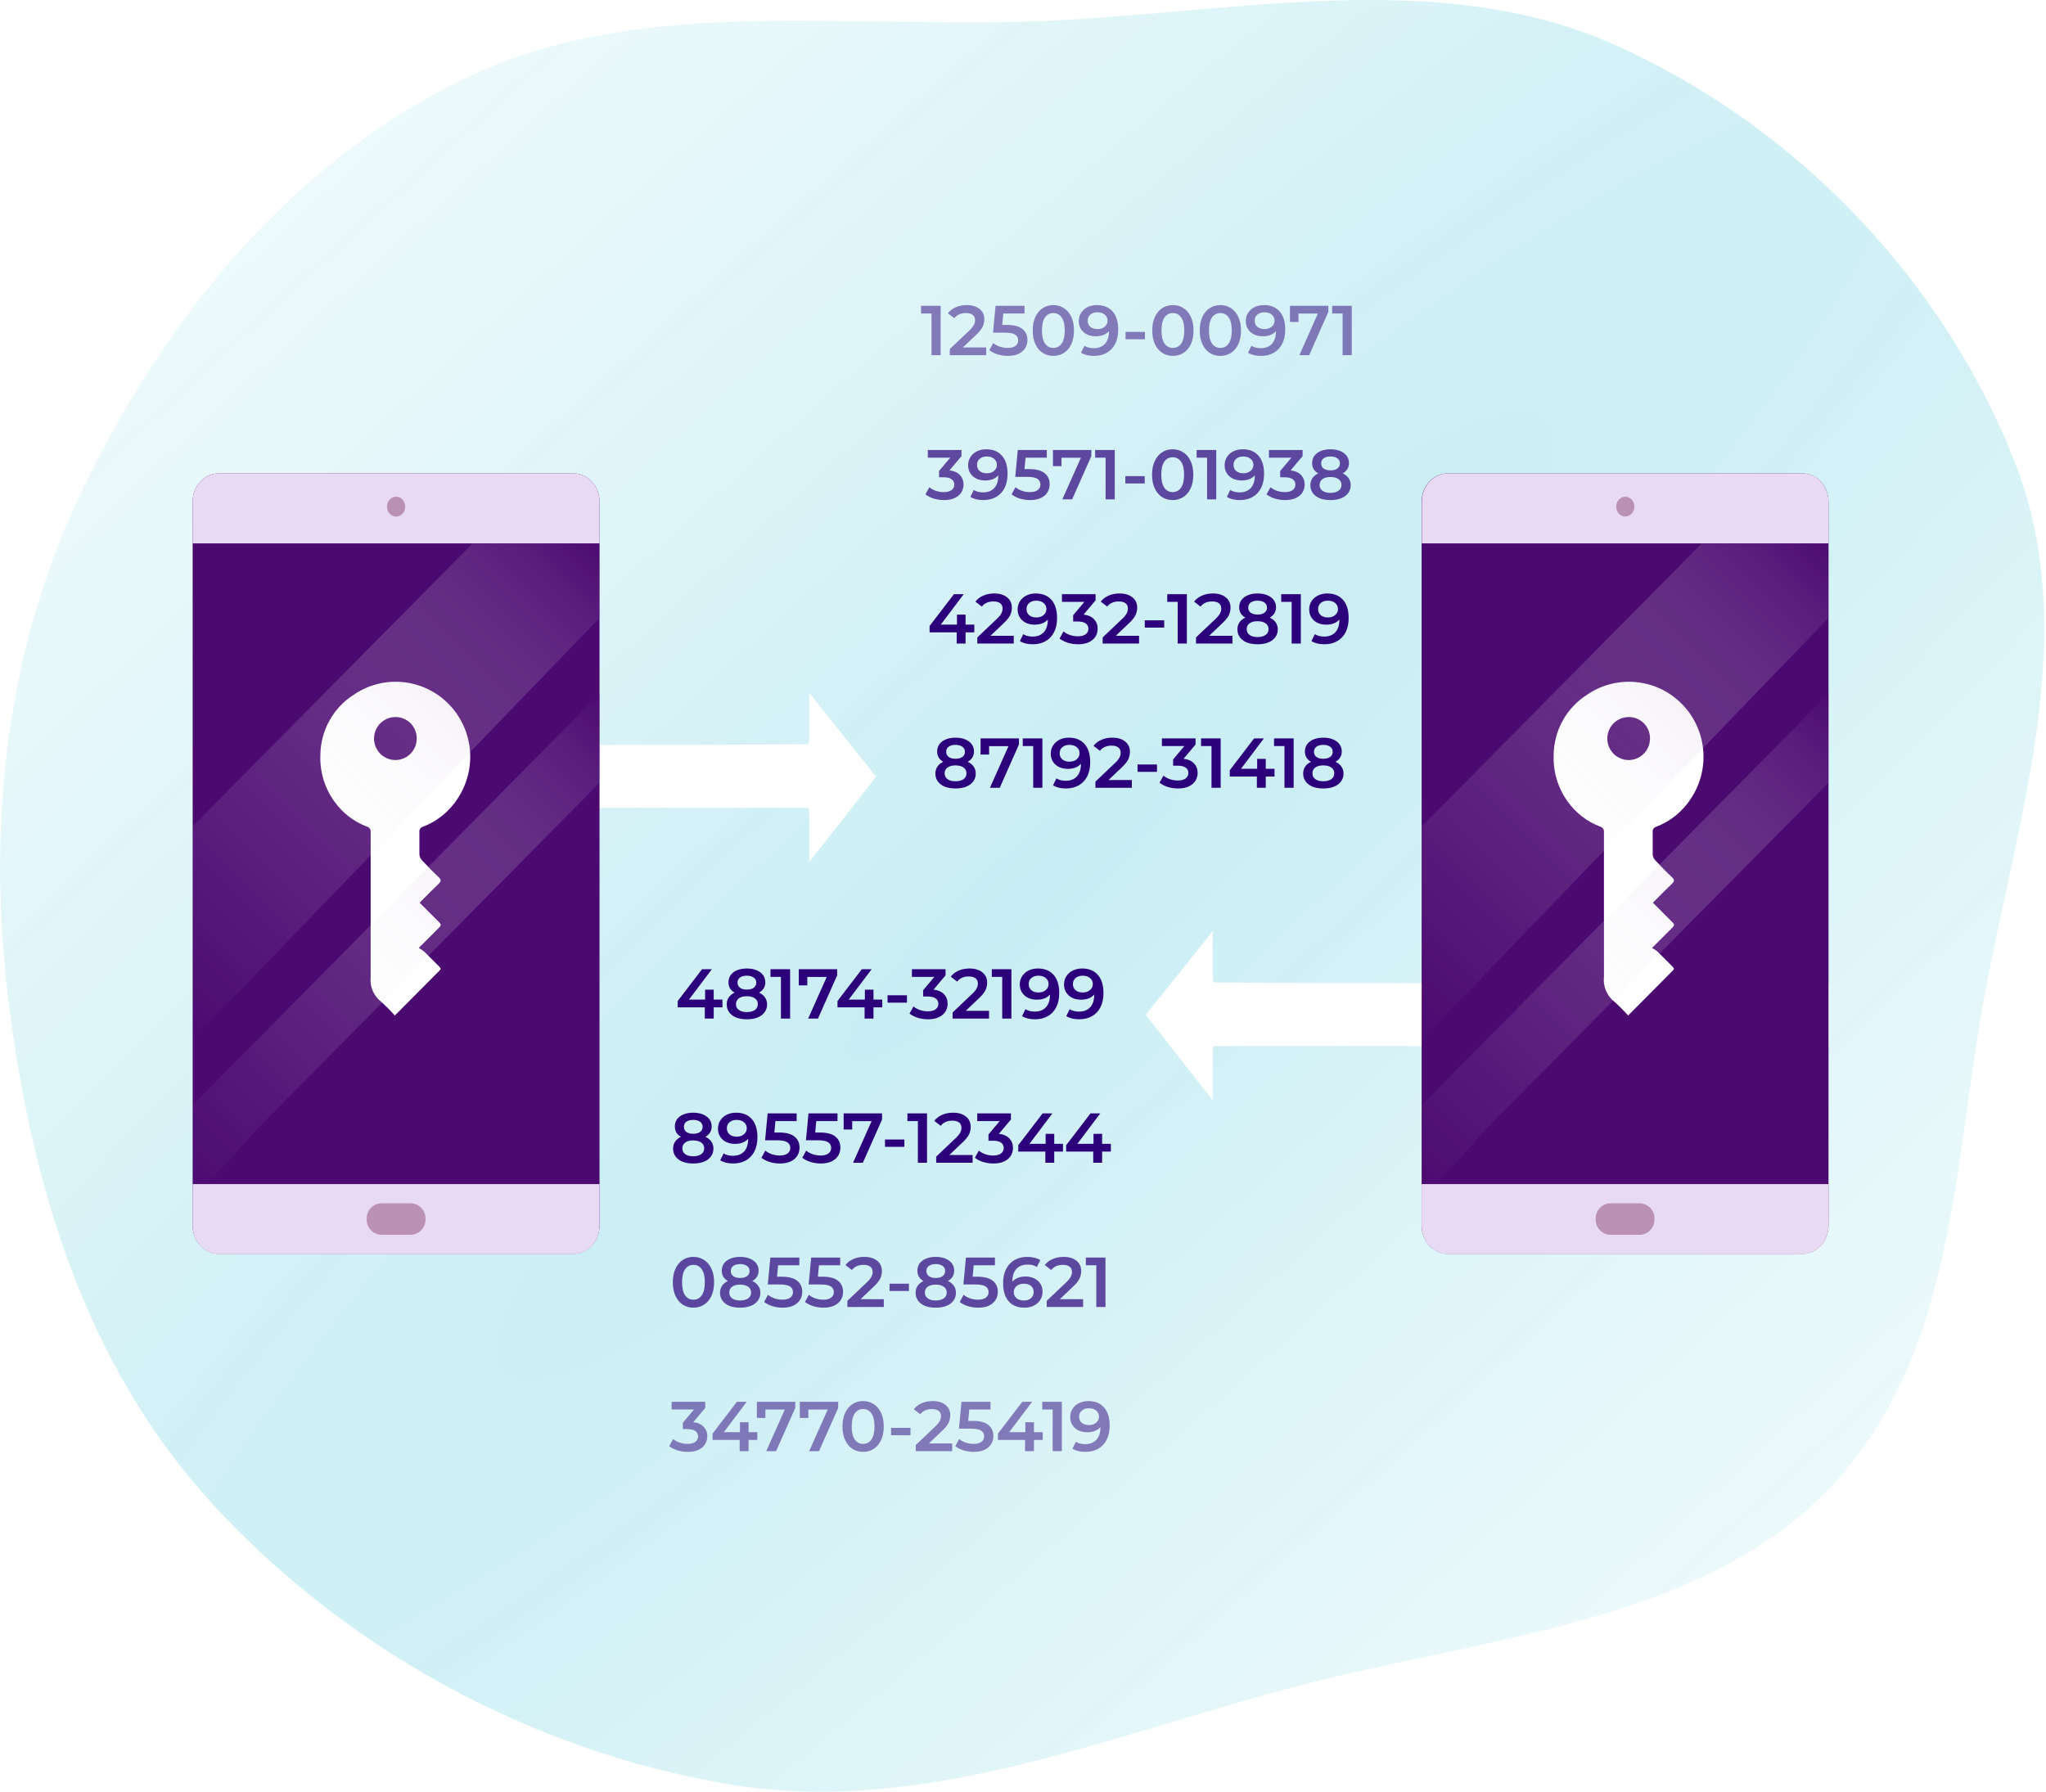 <svg width="290" height="254" viewBox="0 0 290 254" fill="none" xmlns="http://www.w3.org/2000/svg">
<path opacity="0.3" fill-rule="evenodd" clip-rule="evenodd" d="M145.397 3.064C173.777 2.201 203.327 -5.033 228.781 6.318C255.277 18.133 275.791 40.441 285.604 65.585C295.056 89.806 286.011 115.63 281.324 140.956C276.744 165.694 277.165 193.122 258.548 211.753C240.022 230.292 209.679 232.185 183.129 239.221C156.572 246.26 130.407 257.533 103.203 252.926C74.726 248.103 48.728 233.441 30.232 213.327C11.941 193.437 4.428 167.703 1.223 142.025C-1.91 116.929 0.79 91.536 12.147 68.451C23.584 45.204 40.778 23.436 65.549 11.28C89.566 -0.505 118.07 3.894 145.397 3.064Z" fill="url(#paint0_radial)"/>
<g filter="url(#filter0_d)">
<path d="M114.696 120.218C114.696 119.468 114.696 118.855 114.696 118.173C114.696 116.673 114.696 115.105 114.696 113.605C114.696 113.537 114.696 113.469 114.696 113.401C114.696 112.583 114.658 112.515 114.203 112.515C105.744 112.515 97.284 112.515 88.786 112.515C84.879 112.515 80.971 112.515 77.064 112.515C76.988 112.515 27.382 112.515 27.306 112.515C27.306 109.583 27.306 106.72 27.306 103.721C27.989 103.721 78.164 103.721 78.885 103.721C82.261 103.652 85.638 103.584 89.014 103.584C97.322 103.584 105.63 103.584 113.9 103.516C114.089 103.516 114.279 103.516 114.431 103.516C114.545 103.516 114.658 103.38 114.658 103.175C114.658 102.971 114.696 102.766 114.696 102.63C114.696 100.516 114.696 98.471 114.696 96.222C117.845 100.176 120.994 104.13 124.18 108.084C121.032 112.174 117.883 116.128 114.696 120.218Z" fill="white"/>
</g>
<g filter="url(#filter1_d)">
<path d="M171.895 153.991C171.895 153.242 171.895 152.628 171.895 151.946C171.895 150.447 171.895 148.879 171.895 147.379C171.895 147.311 171.895 147.242 171.895 147.174C171.895 146.356 171.933 146.288 172.388 146.288C180.86 146.288 189.332 146.288 197.842 146.288C201.755 146.288 205.668 146.288 209.581 146.288C209.657 146.288 259.195 146.288 259.271 146.288C259.271 143.357 259.271 140.494 259.271 137.494C258.587 137.494 208.479 137.494 207.758 137.494C204.377 137.426 200.995 137.358 197.614 137.358C189.294 137.358 180.974 137.358 172.692 137.289C172.502 137.289 172.313 137.289 172.161 137.289C172.047 137.289 171.933 137.153 171.933 136.949C171.933 136.744 171.895 136.54 171.895 136.403C171.895 134.29 171.895 132.245 171.895 129.995C168.741 133.949 165.588 137.903 162.397 141.857C165.588 145.947 168.703 149.901 171.895 153.991Z" fill="white"/>
</g>
<g filter="url(#filter2_d)">
<path d="M259.173 69.1V171.759C259.173 173.946 257.525 175.743 255.516 175.743H205.16C203.211 175.743 201.623 174.065 201.503 171.998C201.503 171.909 201.503 171.849 201.503 171.759V69.1C201.503 66.914 203.151 65.116 205.16 65.116H255.516C257.525 65.116 259.173 66.914 259.173 69.1Z" fill="#4B0A70"/>
<path d="M259.172 165.857V171.789C259.172 173.975 257.524 175.773 255.515 175.773H205.159C203.151 175.773 201.502 173.975 201.502 171.789V165.857H259.172Z" fill="#E8DAF2"/>
<path d="M259.172 69.1V75.031H201.532V69.1C201.532 66.913 203.18 65.116 205.189 65.116H255.545C257.523 65.116 259.172 66.913 259.172 69.1Z" fill="#E8DAF2"/>
<path d="M234.503 170.919C234.503 172.087 233.544 173.046 232.375 173.046H228.299C227.13 173.046 226.17 172.087 226.17 170.919V170.709C226.17 169.541 227.13 168.583 228.299 168.583H232.375C233.544 168.583 234.503 169.541 234.503 170.709V170.919Z" fill="#BA91B5"/>
<path d="M231.656 69.818C231.656 70.597 231.086 71.226 230.367 71.226C229.648 71.226 229.078 70.597 229.078 69.818C229.078 69.039 229.648 68.41 230.367 68.41C231.056 68.41 231.656 69.039 231.656 69.818Z" fill="#BA91B5"/>
<path d="M234.283 125.972L236.807 128.498C237.438 129.118 237.438 129.118 236.807 129.737L234.157 132.39C234.424 132.53 234.678 132.695 234.914 132.882C235.64 133.581 236.35 134.328 237.075 135.043C237.249 135.218 237.359 135.377 237.075 135.615L230.766 141.969C230.153 141.264 229.495 140.601 228.795 139.983C228.275 139.569 227.869 139.027 227.615 138.41C227.361 137.793 227.267 137.12 227.344 136.457C227.344 129.642 227.344 122.811 227.344 115.98C227.369 115.806 227.33 115.629 227.234 115.483C227.138 115.336 226.992 115.231 226.823 115.186C224.965 114.49 223.356 113.25 222.202 111.627C220.835 109.735 220.135 107.437 220.215 105.098C220.221 103.378 220.658 101.687 221.485 100.182C222.312 98.677 223.503 97.407 224.946 96.488C226.97 95.102 229.408 94.467 231.845 94.69C234.281 94.913 236.566 95.981 238.308 97.711C240.05 99.441 241.142 101.727 241.398 104.178C241.653 106.629 241.056 109.094 239.709 111.151C238.533 113.002 236.797 114.422 234.757 115.202C234.597 115.243 234.457 115.341 234.364 115.479C234.271 115.616 234.231 115.783 234.252 115.948C234.252 117.013 234.252 118.077 234.252 119.125C234.271 119.42 234.387 119.7 234.583 119.92C235.372 120.762 236.16 121.588 237.028 122.398C237.343 122.7 237.343 122.922 237.028 123.24C236.113 124.113 235.23 125.019 234.283 125.972ZM230.877 99.649C230.278 99.643 229.69 99.816 229.189 100.146C228.688 100.476 228.295 100.948 228.06 101.503C227.825 102.058 227.758 102.67 227.869 103.263C227.98 103.856 228.263 104.402 228.682 104.833C229.101 105.264 229.637 105.56 230.224 105.684C230.81 105.808 231.419 105.754 231.975 105.529C232.531 105.304 233.007 104.918 233.345 104.42C233.683 103.922 233.867 103.334 233.873 102.731C233.882 102.329 233.81 101.93 233.664 101.557C233.517 101.183 233.297 100.843 233.018 100.556C232.739 100.269 232.406 100.041 232.038 99.885C231.67 99.729 231.276 99.649 230.877 99.649Z" fill="white"/>
<path opacity="0.3" d="M259.172 75.061V85.606L201.532 145.397V115.142L241.188 75.061H259.172Z" fill="url(#paint1_linear)"/>
<path opacity="0.3" d="M259.172 96.33V108.971L210.314 158.398L201.532 168.223V154.653L259.172 96.33Z" fill="url(#paint2_linear)"/>
</g>
<g filter="url(#filter3_d)">
<path d="M84.977 69.1V171.758C84.977 173.945 83.329 175.742 81.321 175.742H30.964C29.016 175.742 27.427 174.065 27.307 171.998C27.307 171.908 27.307 171.848 27.307 171.758V69.1C27.307 66.913 28.956 65.116 30.964 65.116H81.321C83.329 65.116 84.977 66.913 84.977 69.1Z" fill="#4B0A70"/>
<path d="M84.977 165.857V171.789C84.977 173.975 83.328 175.773 81.32 175.773H30.963C28.955 175.773 27.306 173.975 27.306 171.789V165.857H84.977Z" fill="#E8DAF2"/>
<path d="M84.977 69.1V75.031H27.307V69.1C27.307 66.913 28.956 65.116 30.964 65.116H81.321C83.329 65.116 84.977 66.913 84.977 69.1Z" fill="#E8DAF2"/>
<path d="M60.308 170.919C60.308 172.087 59.349 173.046 58.18 173.046H54.103C52.934 173.046 51.975 172.087 51.975 170.919V170.709C51.975 169.541 52.934 168.583 54.103 168.583H58.18C59.349 168.583 60.308 169.541 60.308 170.709V170.919Z" fill="#BA91B5"/>
<path d="M57.43 69.818C57.43 70.597 56.861 71.226 56.141 71.226C55.422 71.226 54.852 70.597 54.852 69.818C54.852 69.039 55.422 68.41 56.141 68.41C56.861 68.41 57.43 69.039 57.43 69.818Z" fill="#BA91B5"/>
<path d="M59.477 125.972L62.001 128.498C62.632 129.118 62.632 129.118 62.001 129.737L59.351 132.39C59.618 132.53 59.872 132.695 60.108 132.882C60.834 133.581 61.543 134.328 62.269 135.043C62.442 135.218 62.553 135.377 62.269 135.615L55.96 141.969C55.347 141.264 54.688 140.601 53.989 139.983C53.469 139.569 53.062 139.027 52.809 138.41C52.554 137.793 52.461 137.12 52.538 136.457C52.538 129.642 52.538 122.811 52.538 115.98C52.563 115.806 52.523 115.629 52.428 115.483C52.332 115.336 52.185 115.231 52.017 115.186C50.159 114.49 48.55 113.25 47.396 111.627C46.029 109.735 45.329 107.437 45.408 105.098C45.415 103.378 45.852 101.687 46.679 100.182C47.506 98.677 48.696 97.407 50.14 96.488C52.163 95.102 54.602 94.467 57.038 94.69C59.475 94.913 61.76 95.981 63.502 97.711C65.244 99.441 66.336 101.727 66.592 104.178C66.847 106.629 66.25 109.094 64.903 111.151C63.727 113.002 61.99 114.422 59.95 115.202C59.791 115.243 59.651 115.341 59.558 115.479C59.465 115.616 59.425 115.783 59.446 115.948C59.446 117.013 59.446 118.077 59.446 119.125C59.465 119.42 59.581 119.7 59.777 119.92C60.566 120.762 61.354 121.588 62.222 122.398C62.537 122.7 62.537 122.922 62.222 123.24C61.307 124.113 60.424 125.019 59.477 125.972ZM56.07 99.649C55.472 99.643 54.884 99.816 54.383 100.146C53.882 100.476 53.489 100.948 53.254 101.503C53.019 102.058 52.952 102.67 53.063 103.263C53.174 103.856 53.456 104.402 53.876 104.833C54.295 105.264 54.831 105.56 55.417 105.684C56.004 105.808 56.613 105.754 57.169 105.529C57.724 105.304 58.201 104.918 58.539 104.42C58.877 103.922 59.061 103.334 59.067 102.731C59.076 102.329 59.004 101.93 58.857 101.557C58.711 101.183 58.491 100.843 58.212 100.556C57.933 100.269 57.6 100.041 57.232 99.885C56.864 99.729 56.469 99.649 56.07 99.649Z" fill="white"/>
<path opacity="0.3" d="M84.977 75.061V85.605L27.306 145.397V115.141L66.962 75.061H84.977Z" fill="url(#paint3_linear)"/>
<path opacity="0.3" d="M84.976 96.329V108.97L36.118 158.397L27.336 168.223V154.653L84.976 96.329Z" fill="url(#paint4_linear)"/>
</g>
<path opacity="0.5" d="M133.329 43.351V50.351H132.029V44.441H130.549V43.351H133.329ZM139.787 49.251V50.351H134.627V49.481L137.407 46.841C137.721 46.541 137.931 46.281 138.037 46.061C138.151 45.834 138.207 45.611 138.207 45.391C138.207 45.064 138.097 44.814 137.877 44.641C137.657 44.468 137.334 44.381 136.907 44.381C136.194 44.381 135.647 44.624 135.267 45.111L134.357 44.411C134.631 44.044 134.997 43.761 135.457 43.561C135.924 43.354 136.444 43.251 137.017 43.251C137.777 43.251 138.384 43.431 138.837 43.791C139.291 44.151 139.517 44.641 139.517 45.261C139.517 45.641 139.437 45.998 139.277 46.331C139.117 46.664 138.811 47.044 138.357 47.471L136.487 49.251H139.787ZM142.728 46.061C143.714 46.061 144.444 46.254 144.918 46.641C145.391 47.021 145.628 47.541 145.628 48.201C145.628 48.621 145.524 49.001 145.318 49.341C145.111 49.681 144.801 49.951 144.388 50.151C143.974 50.351 143.464 50.451 142.858 50.451C142.358 50.451 141.874 50.381 141.408 50.241C140.941 50.094 140.548 49.894 140.228 49.641L140.778 48.631C141.038 48.844 141.348 49.014 141.708 49.141C142.074 49.261 142.451 49.321 142.838 49.321C143.298 49.321 143.658 49.228 143.918 49.041C144.184 48.848 144.318 48.584 144.318 48.251C144.318 47.891 144.174 47.621 143.888 47.441C143.608 47.254 143.124 47.161 142.438 47.161H140.748L141.108 43.351H145.218V44.441H142.208L142.058 46.061H142.728ZM149.297 50.451C148.737 50.451 148.237 50.311 147.797 50.031C147.357 49.744 147.011 49.331 146.757 48.791C146.504 48.244 146.377 47.598 146.377 46.851C146.377 46.104 146.504 45.461 146.757 44.921C147.011 44.374 147.357 43.961 147.797 43.681C148.237 43.394 148.737 43.251 149.297 43.251C149.857 43.251 150.357 43.394 150.797 43.681C151.244 43.961 151.594 44.374 151.847 44.921C152.101 45.461 152.227 46.104 152.227 46.851C152.227 47.598 152.101 48.244 151.847 48.791C151.594 49.331 151.244 49.744 150.797 50.031C150.357 50.311 149.857 50.451 149.297 50.451ZM149.297 49.321C149.797 49.321 150.191 49.114 150.477 48.701C150.771 48.288 150.917 47.671 150.917 46.851C150.917 46.031 150.771 45.414 150.477 45.001C150.191 44.588 149.797 44.381 149.297 44.381C148.804 44.381 148.411 44.588 148.117 45.001C147.831 45.414 147.687 46.031 147.687 46.851C147.687 47.671 147.831 48.288 148.117 48.701C148.411 49.114 148.804 49.321 149.297 49.321ZM155.466 43.251C156.426 43.251 157.169 43.551 157.696 44.151C158.229 44.751 158.496 45.611 158.496 46.731C158.496 47.518 158.353 48.191 158.066 48.751C157.779 49.304 157.376 49.728 156.856 50.021C156.343 50.308 155.746 50.451 155.066 50.451C154.706 50.451 154.366 50.414 154.046 50.341C153.733 50.261 153.459 50.148 153.226 50.001L153.706 49.021C154.053 49.248 154.496 49.361 155.036 49.361C155.709 49.361 156.236 49.154 156.616 48.741C156.996 48.328 157.186 47.731 157.186 46.951V46.941C156.979 47.181 156.716 47.364 156.396 47.491C156.076 47.611 155.716 47.671 155.316 47.671C154.856 47.671 154.443 47.584 154.076 47.411C153.709 47.231 153.423 46.978 153.216 46.651C153.009 46.324 152.906 45.948 152.906 45.521C152.906 45.068 153.019 44.671 153.246 44.331C153.473 43.984 153.779 43.718 154.166 43.531C154.553 43.344 154.986 43.251 155.466 43.251ZM155.566 46.651C155.986 46.651 156.326 46.538 156.586 46.311C156.853 46.084 156.986 45.798 156.986 45.451C156.986 45.111 156.856 44.831 156.596 44.611C156.343 44.384 155.989 44.271 155.536 44.271C155.129 44.271 154.799 44.381 154.546 44.601C154.293 44.814 154.166 45.101 154.166 45.461C154.166 45.828 154.293 46.118 154.546 46.331C154.799 46.544 155.139 46.651 155.566 46.651ZM159.534 47.051H162.284V48.091H159.534V47.051ZM166.241 50.451C165.681 50.451 165.181 50.311 164.741 50.031C164.301 49.744 163.954 49.331 163.701 48.791C163.447 48.244 163.321 47.598 163.321 46.851C163.321 46.104 163.447 45.461 163.701 44.921C163.954 44.374 164.301 43.961 164.741 43.681C165.181 43.394 165.681 43.251 166.241 43.251C166.801 43.251 167.301 43.394 167.741 43.681C168.187 43.961 168.537 44.374 168.791 44.921C169.044 45.461 169.171 46.104 169.171 46.851C169.171 47.598 169.044 48.244 168.791 48.791C168.537 49.331 168.187 49.744 167.741 50.031C167.301 50.311 166.801 50.451 166.241 50.451ZM166.241 49.321C166.741 49.321 167.134 49.114 167.421 48.701C167.714 48.288 167.861 47.671 167.861 46.851C167.861 46.031 167.714 45.414 167.421 45.001C167.134 44.588 166.741 44.381 166.241 44.381C165.747 44.381 165.354 44.588 165.061 45.001C164.774 45.414 164.631 46.031 164.631 46.851C164.631 47.671 164.774 48.288 165.061 48.701C165.354 49.114 165.747 49.321 166.241 49.321ZM172.969 50.451C172.409 50.451 171.909 50.311 171.469 50.031C171.029 49.744 170.683 49.331 170.429 48.791C170.176 48.244 170.049 47.598 170.049 46.851C170.049 46.104 170.176 45.461 170.429 44.921C170.683 44.374 171.029 43.961 171.469 43.681C171.909 43.394 172.409 43.251 172.969 43.251C173.529 43.251 174.029 43.394 174.469 43.681C174.916 43.961 175.266 44.374 175.519 44.921C175.773 45.461 175.899 46.104 175.899 46.851C175.899 47.598 175.773 48.244 175.519 48.791C175.266 49.331 174.916 49.744 174.469 50.031C174.029 50.311 173.529 50.451 172.969 50.451ZM172.969 49.321C173.469 49.321 173.863 49.114 174.149 48.701C174.443 48.288 174.589 47.671 174.589 46.851C174.589 46.031 174.443 45.414 174.149 45.001C173.863 44.588 173.469 44.381 172.969 44.381C172.476 44.381 172.083 44.588 171.789 45.001C171.503 45.414 171.359 46.031 171.359 46.851C171.359 47.671 171.503 48.288 171.789 48.701C172.083 49.114 172.476 49.321 172.969 49.321ZM179.138 43.251C180.098 43.251 180.841 43.551 181.368 44.151C181.901 44.751 182.168 45.611 182.168 46.731C182.168 47.518 182.025 48.191 181.738 48.751C181.451 49.304 181.048 49.728 180.528 50.021C180.015 50.308 179.418 50.451 178.738 50.451C178.378 50.451 178.038 50.414 177.718 50.341C177.405 50.261 177.131 50.148 176.898 50.001L177.378 49.021C177.725 49.248 178.168 49.361 178.708 49.361C179.381 49.361 179.908 49.154 180.288 48.741C180.668 48.328 180.858 47.731 180.858 46.951V46.941C180.651 47.181 180.388 47.364 180.068 47.491C179.748 47.611 179.388 47.671 178.988 47.671C178.528 47.671 178.115 47.584 177.748 47.411C177.381 47.231 177.095 46.978 176.888 46.651C176.681 46.324 176.578 45.948 176.578 45.521C176.578 45.068 176.691 44.671 176.918 44.331C177.145 43.984 177.451 43.718 177.838 43.531C178.225 43.344 178.658 43.251 179.138 43.251ZM179.238 46.651C179.658 46.651 179.998 46.538 180.258 46.311C180.525 46.084 180.658 45.798 180.658 45.451C180.658 45.111 180.528 44.831 180.268 44.611C180.015 44.384 179.661 44.271 179.208 44.271C178.801 44.271 178.471 44.381 178.218 44.601C177.965 44.814 177.838 45.101 177.838 45.461C177.838 45.828 177.965 46.118 178.218 46.331C178.471 46.544 178.811 46.651 179.238 46.651ZM188.279 43.351V44.221L185.559 50.351H184.169L186.799 44.451H184.049V45.641H182.839V43.351H188.279ZM191.6 43.351V50.351H190.3V44.441H188.82V43.351H191.6Z" fill="#2C007B"/>
<path opacity="0.7" d="M134.581 66.683C135.228 66.763 135.721 66.983 136.061 67.343C136.401 67.703 136.571 68.153 136.571 68.692C136.571 69.099 136.468 69.469 136.261 69.802C136.055 70.136 135.741 70.403 135.321 70.603C134.908 70.796 134.401 70.892 133.801 70.892C133.301 70.892 132.818 70.823 132.351 70.683C131.891 70.536 131.498 70.336 131.171 70.082L131.731 69.073C131.985 69.286 132.291 69.456 132.651 69.582C133.018 69.703 133.395 69.763 133.781 69.763C134.241 69.763 134.601 69.669 134.861 69.483C135.128 69.289 135.261 69.029 135.261 68.703C135.261 68.376 135.135 68.123 134.881 67.942C134.635 67.756 134.255 67.662 133.741 67.662H133.101V66.772L134.691 64.882H131.511V63.792H136.281V64.662L134.581 66.683ZM139.782 63.693C140.742 63.693 141.485 63.992 142.012 64.593C142.545 65.192 142.812 66.052 142.812 67.172C142.812 67.959 142.668 68.632 142.382 69.192C142.095 69.746 141.692 70.169 141.172 70.463C140.658 70.749 140.062 70.892 139.382 70.892C139.022 70.892 138.682 70.856 138.362 70.782C138.048 70.703 137.775 70.589 137.542 70.442L138.022 69.463C138.368 69.689 138.812 69.802 139.352 69.802C140.025 69.802 140.552 69.596 140.932 69.183C141.312 68.769 141.502 68.172 141.502 67.392V67.382C141.295 67.623 141.032 67.806 140.712 67.933C140.392 68.052 140.032 68.112 139.632 68.112C139.172 68.112 138.758 68.026 138.392 67.853C138.025 67.672 137.738 67.419 137.532 67.093C137.325 66.766 137.222 66.389 137.222 65.963C137.222 65.509 137.335 65.112 137.562 64.772C137.788 64.426 138.095 64.159 138.482 63.972C138.868 63.786 139.302 63.693 139.782 63.693ZM139.882 67.093C140.302 67.093 140.642 66.979 140.902 66.752C141.168 66.526 141.302 66.239 141.302 65.892C141.302 65.552 141.172 65.272 140.912 65.052C140.658 64.826 140.305 64.713 139.852 64.713C139.445 64.713 139.115 64.823 138.862 65.043C138.608 65.256 138.482 65.543 138.482 65.903C138.482 66.269 138.608 66.559 138.862 66.772C139.115 66.986 139.455 67.093 139.882 67.093ZM145.881 66.502C146.868 66.502 147.598 66.696 148.071 67.082C148.545 67.463 148.781 67.983 148.781 68.642C148.781 69.062 148.678 69.442 148.471 69.782C148.265 70.123 147.955 70.392 147.541 70.593C147.128 70.793 146.618 70.892 146.011 70.892C145.511 70.892 145.028 70.823 144.561 70.683C144.095 70.536 143.701 70.336 143.381 70.082L143.931 69.073C144.191 69.286 144.501 69.456 144.861 69.582C145.228 69.703 145.605 69.763 145.991 69.763C146.451 69.763 146.811 69.669 147.071 69.483C147.338 69.289 147.471 69.026 147.471 68.692C147.471 68.332 147.328 68.062 147.041 67.882C146.761 67.696 146.278 67.603 145.591 67.603H143.901L144.261 63.792H148.371V64.882H145.361L145.211 66.502H145.881ZM154.684 63.792V64.662L151.964 70.793H150.574L153.204 64.892H150.454V66.082H149.244V63.792H154.684ZM158.006 63.792V70.793H156.706V64.882H155.226V63.792H158.006ZM159.504 67.493H162.254V68.532H159.504V67.493ZM166.211 70.892C165.651 70.892 165.151 70.752 164.711 70.472C164.271 70.186 163.924 69.772 163.671 69.233C163.418 68.686 163.291 68.039 163.291 67.293C163.291 66.546 163.418 65.903 163.671 65.362C163.924 64.816 164.271 64.403 164.711 64.123C165.151 63.836 165.651 63.693 166.211 63.693C166.771 63.693 167.271 63.836 167.711 64.123C168.158 64.403 168.508 64.816 168.761 65.362C169.014 65.903 169.141 66.546 169.141 67.293C169.141 68.039 169.014 68.686 168.761 69.233C168.508 69.772 168.158 70.186 167.711 70.472C167.271 70.752 166.771 70.892 166.211 70.892ZM166.211 69.763C166.711 69.763 167.104 69.556 167.391 69.142C167.684 68.729 167.831 68.112 167.831 67.293C167.831 66.472 167.684 65.856 167.391 65.442C167.104 65.029 166.711 64.823 166.211 64.823C165.718 64.823 165.324 65.029 165.031 65.442C164.744 65.856 164.601 66.472 164.601 67.293C164.601 68.112 164.744 68.729 165.031 69.142C165.324 69.556 165.718 69.763 166.211 69.763ZM172.391 63.792V70.793H171.091V64.882H169.611V63.792H172.391ZM176.139 63.693C177.099 63.693 177.842 63.992 178.369 64.593C178.902 65.192 179.169 66.052 179.169 67.172C179.169 67.959 179.026 68.632 178.739 69.192C178.452 69.746 178.049 70.169 177.529 70.463C177.016 70.749 176.419 70.892 175.739 70.892C175.379 70.892 175.039 70.856 174.719 70.782C174.406 70.703 174.132 70.589 173.899 70.442L174.379 69.463C174.726 69.689 175.169 69.802 175.709 69.802C176.382 69.802 176.909 69.596 177.289 69.183C177.669 68.769 177.859 68.172 177.859 67.392V67.382C177.652 67.623 177.389 67.806 177.069 67.933C176.749 68.052 176.389 68.112 175.989 68.112C175.529 68.112 175.116 68.026 174.749 67.853C174.382 67.672 174.096 67.419 173.889 67.093C173.682 66.766 173.579 66.389 173.579 65.963C173.579 65.509 173.692 65.112 173.919 64.772C174.146 64.426 174.452 64.159 174.839 63.972C175.226 63.786 175.659 63.693 176.139 63.693ZM176.239 67.093C176.659 67.093 176.999 66.979 177.259 66.752C177.526 66.526 177.659 66.239 177.659 65.892C177.659 65.552 177.529 65.272 177.269 65.052C177.016 64.826 176.662 64.713 176.209 64.713C175.802 64.713 175.472 64.823 175.219 65.043C174.966 65.256 174.839 65.543 174.839 65.903C174.839 66.269 174.966 66.559 175.219 66.772C175.472 66.986 175.812 67.093 176.239 67.093ZM182.931 66.683C183.578 66.763 184.071 66.983 184.411 67.343C184.751 67.703 184.921 68.153 184.921 68.692C184.921 69.099 184.818 69.469 184.611 69.802C184.404 70.136 184.091 70.403 183.671 70.603C183.258 70.796 182.751 70.892 182.151 70.892C181.651 70.892 181.168 70.823 180.701 70.683C180.241 70.536 179.848 70.336 179.521 70.082L180.081 69.073C180.334 69.286 180.641 69.456 181.001 69.582C181.368 69.703 181.744 69.763 182.131 69.763C182.591 69.763 182.951 69.669 183.211 69.483C183.478 69.289 183.611 69.029 183.611 68.703C183.611 68.376 183.484 68.123 183.231 67.942C182.984 67.756 182.604 67.662 182.091 67.662H181.451V66.772L183.041 64.882H179.861V63.792H184.631V64.662L182.931 66.683ZM190.311 67.112C190.678 67.279 190.958 67.506 191.151 67.793C191.351 68.073 191.451 68.403 191.451 68.782C191.451 69.209 191.331 69.582 191.091 69.903C190.858 70.222 190.525 70.469 190.091 70.642C189.658 70.809 189.155 70.892 188.581 70.892C188.008 70.892 187.505 70.809 187.071 70.642C186.645 70.469 186.315 70.222 186.081 69.903C185.848 69.582 185.731 69.209 185.731 68.782C185.731 68.403 185.828 68.073 186.021 67.793C186.215 67.506 186.491 67.279 186.851 67.112C186.571 66.959 186.355 66.759 186.201 66.513C186.055 66.259 185.981 65.969 185.981 65.642C185.981 65.249 186.088 64.906 186.301 64.612C186.521 64.319 186.828 64.093 187.221 63.932C187.615 63.773 188.068 63.693 188.581 63.693C189.101 63.693 189.558 63.773 189.951 63.932C190.345 64.093 190.651 64.319 190.871 64.612C191.091 64.906 191.201 65.249 191.201 65.642C191.201 65.969 191.125 66.256 190.971 66.502C190.818 66.749 190.598 66.953 190.311 67.112ZM188.581 64.713C188.175 64.713 187.851 64.799 187.611 64.972C187.378 65.146 187.261 65.389 187.261 65.703C187.261 66.002 187.378 66.243 187.611 66.422C187.851 66.596 188.175 66.683 188.581 66.683C188.995 66.683 189.321 66.596 189.561 66.422C189.801 66.243 189.921 66.002 189.921 65.703C189.921 65.389 189.798 65.146 189.551 64.972C189.311 64.799 188.988 64.713 188.581 64.713ZM188.581 69.873C189.061 69.873 189.441 69.772 189.721 69.573C190.001 69.373 190.141 69.096 190.141 68.743C190.141 68.396 190.001 68.123 189.721 67.922C189.441 67.722 189.061 67.623 188.581 67.623C188.101 67.623 187.725 67.722 187.451 67.922C187.178 68.123 187.041 68.396 187.041 68.743C187.041 69.096 187.178 69.373 187.451 69.573C187.725 69.772 188.101 69.873 188.581 69.873Z" fill="#2C007B"/>
<path d="M138.1 89.643H136.86V91.233H135.6V89.643H131.76V88.743L135.21 84.233H136.6L133.35 88.543H135.64V87.133H136.86V88.543H138.1V89.643ZM143.688 90.133V91.233H138.528V90.363L141.308 87.723C141.621 87.423 141.831 87.163 141.938 86.943C142.051 86.717 142.108 86.493 142.108 86.273C142.108 85.947 141.998 85.697 141.778 85.523C141.558 85.35 141.235 85.263 140.808 85.263C140.095 85.263 139.548 85.507 139.168 85.993L138.258 85.293C138.531 84.927 138.898 84.643 139.358 84.443C139.825 84.237 140.345 84.133 140.918 84.133C141.678 84.133 142.285 84.313 142.738 84.673C143.191 85.033 143.418 85.523 143.418 86.143C143.418 86.523 143.338 86.88 143.178 87.213C143.018 87.547 142.711 87.927 142.258 88.353L140.388 90.133H143.688ZM146.798 84.133C147.758 84.133 148.502 84.433 149.028 85.033C149.562 85.633 149.828 86.493 149.828 87.613C149.828 88.4 149.685 89.073 149.398 89.633C149.112 90.187 148.708 90.61 148.188 90.903C147.675 91.19 147.078 91.333 146.398 91.333C146.038 91.333 145.698 91.297 145.378 91.223C145.065 91.143 144.792 91.03 144.558 90.883L145.038 89.903C145.385 90.13 145.828 90.243 146.368 90.243C147.042 90.243 147.568 90.037 147.948 89.623C148.328 89.21 148.518 88.613 148.518 87.833V87.823C148.312 88.063 148.048 88.247 147.728 88.373C147.408 88.493 147.048 88.553 146.648 88.553C146.188 88.553 145.775 88.467 145.408 88.293C145.042 88.113 144.755 87.86 144.548 87.533C144.342 87.207 144.238 86.83 144.238 86.403C144.238 85.95 144.352 85.553 144.578 85.213C144.805 84.867 145.112 84.6 145.498 84.413C145.885 84.227 146.318 84.133 146.798 84.133ZM146.898 87.533C147.318 87.533 147.658 87.42 147.918 87.193C148.185 86.967 148.318 86.68 148.318 86.333C148.318 85.993 148.188 85.713 147.928 85.493C147.675 85.267 147.322 85.153 146.868 85.153C146.462 85.153 146.132 85.263 145.878 85.483C145.625 85.697 145.498 85.983 145.498 86.343C145.498 86.71 145.625 87 145.878 87.213C146.132 87.427 146.472 87.533 146.898 87.533ZM153.59 87.123C154.237 87.203 154.73 87.423 155.07 87.783C155.41 88.143 155.58 88.593 155.58 89.133C155.58 89.54 155.477 89.91 155.27 90.243C155.064 90.577 154.75 90.843 154.33 91.043C153.917 91.237 153.41 91.333 152.81 91.333C152.31 91.333 151.827 91.263 151.36 91.123C150.9 90.977 150.507 90.777 150.18 90.523L150.74 89.513C150.994 89.727 151.3 89.897 151.66 90.023C152.027 90.143 152.404 90.203 152.79 90.203C153.25 90.203 153.61 90.11 153.87 89.923C154.137 89.73 154.27 89.47 154.27 89.143C154.27 88.817 154.144 88.563 153.89 88.383C153.644 88.197 153.264 88.103 152.75 88.103H152.11V87.213L153.7 85.323H150.52V84.233H155.29V85.103L153.59 87.123ZM161.452 90.133V91.233H156.292V90.363L159.072 87.723C159.385 87.423 159.595 87.163 159.702 86.943C159.815 86.717 159.872 86.493 159.872 86.273C159.872 85.947 159.762 85.697 159.542 85.523C159.322 85.35 158.998 85.263 158.572 85.263C157.858 85.263 157.312 85.507 156.932 85.993L156.022 85.293C156.295 84.927 156.662 84.643 157.122 84.443C157.588 84.237 158.108 84.133 158.682 84.133C159.442 84.133 160.048 84.313 160.502 84.673C160.955 85.033 161.182 85.523 161.182 86.143C161.182 86.523 161.102 86.88 160.942 87.213C160.782 87.547 160.475 87.927 160.022 88.353L158.152 90.133H161.452ZM162.263 87.933H165.013V88.973H162.263V87.933ZM168.226 84.233V91.233H166.926V85.323H165.446V84.233H168.226ZM174.684 90.133V91.233H169.524V90.363L172.304 87.723C172.617 87.423 172.827 87.163 172.934 86.943C173.047 86.717 173.104 86.493 173.104 86.273C173.104 85.947 172.994 85.697 172.774 85.523C172.554 85.35 172.231 85.263 171.804 85.263C171.091 85.263 170.544 85.507 170.164 85.993L169.254 85.293C169.527 84.927 169.894 84.643 170.354 84.443C170.821 84.237 171.341 84.133 171.914 84.133C172.674 84.133 173.281 84.313 173.734 84.673C174.187 85.033 174.414 85.523 174.414 86.143C174.414 86.523 174.334 86.88 174.174 87.213C174.014 87.547 173.707 87.927 173.254 88.353L171.384 90.133H174.684ZM179.974 87.553C180.341 87.72 180.621 87.947 180.814 88.233C181.014 88.513 181.114 88.843 181.114 89.223C181.114 89.65 180.994 90.023 180.754 90.343C180.521 90.663 180.188 90.91 179.754 91.083C179.321 91.25 178.818 91.333 178.244 91.333C177.671 91.333 177.168 91.25 176.734 91.083C176.308 90.91 175.978 90.663 175.744 90.343C175.511 90.023 175.394 89.65 175.394 89.223C175.394 88.843 175.491 88.513 175.684 88.233C175.878 87.947 176.154 87.72 176.514 87.553C176.234 87.4 176.018 87.2 175.864 86.953C175.718 86.7 175.644 86.41 175.644 86.083C175.644 85.69 175.751 85.347 175.964 85.053C176.184 84.76 176.491 84.533 176.884 84.373C177.278 84.213 177.731 84.133 178.244 84.133C178.764 84.133 179.221 84.213 179.614 84.373C180.008 84.533 180.314 84.76 180.534 85.053C180.754 85.347 180.864 85.69 180.864 86.083C180.864 86.41 180.788 86.697 180.634 86.943C180.481 87.19 180.261 87.393 179.974 87.553ZM178.244 85.153C177.838 85.153 177.514 85.24 177.274 85.413C177.041 85.587 176.924 85.83 176.924 86.143C176.924 86.443 177.041 86.683 177.274 86.863C177.514 87.037 177.838 87.123 178.244 87.123C178.658 87.123 178.984 87.037 179.224 86.863C179.464 86.683 179.584 86.443 179.584 86.143C179.584 85.83 179.461 85.587 179.214 85.413C178.974 85.24 178.651 85.153 178.244 85.153ZM178.244 90.313C178.724 90.313 179.104 90.213 179.384 90.013C179.664 89.813 179.804 89.537 179.804 89.183C179.804 88.837 179.664 88.563 179.384 88.363C179.104 88.163 178.724 88.063 178.244 88.063C177.764 88.063 177.388 88.163 177.114 88.363C176.841 88.563 176.704 88.837 176.704 89.183C176.704 89.537 176.841 89.813 177.114 90.013C177.388 90.213 177.764 90.313 178.244 90.313ZM184.378 84.233V91.233H183.078V85.323H181.598V84.233H184.378ZM188.126 84.133C189.086 84.133 189.83 84.433 190.356 85.033C190.89 85.633 191.156 86.493 191.156 87.613C191.156 88.4 191.013 89.073 190.726 89.633C190.44 90.187 190.036 90.61 189.516 90.903C189.003 91.19 188.406 91.333 187.726 91.333C187.366 91.333 187.026 91.297 186.706 91.223C186.393 91.143 186.12 91.03 185.886 90.883L186.366 89.903C186.713 90.13 187.156 90.243 187.696 90.243C188.37 90.243 188.896 90.037 189.276 89.623C189.656 89.21 189.846 88.613 189.846 87.833V87.823C189.64 88.063 189.376 88.247 189.056 88.373C188.736 88.493 188.376 88.553 187.976 88.553C187.516 88.553 187.103 88.467 186.736 88.293C186.37 88.113 186.083 87.86 185.876 87.533C185.67 87.207 185.566 86.83 185.566 86.403C185.566 85.95 185.68 85.553 185.906 85.213C186.133 84.867 186.44 84.6 186.826 84.413C187.213 84.227 187.646 84.133 188.126 84.133ZM188.226 87.533C188.646 87.533 188.986 87.42 189.246 87.193C189.513 86.967 189.646 86.68 189.646 86.333C189.646 85.993 189.516 85.713 189.256 85.493C189.003 85.267 188.65 85.153 188.196 85.153C187.79 85.153 187.46 85.263 187.206 85.483C186.953 85.697 186.826 85.983 186.826 86.343C186.826 86.71 186.953 87 187.206 87.213C187.46 87.427 187.8 87.533 188.226 87.533Z" fill="#2C007B"/>
<path d="M137.162 107.995C137.529 108.161 137.809 108.388 138.002 108.675C138.202 108.955 138.302 109.285 138.302 109.665C138.302 110.091 138.182 110.465 137.942 110.785C137.709 111.105 137.375 111.351 136.942 111.525C136.509 111.691 136.005 111.775 135.432 111.775C134.859 111.775 134.355 111.691 133.922 111.525C133.495 111.351 133.165 111.105 132.932 110.785C132.699 110.465 132.582 110.091 132.582 109.665C132.582 109.285 132.679 108.955 132.872 108.675C133.065 108.388 133.342 108.161 133.702 107.995C133.422 107.841 133.205 107.641 133.052 107.395C132.905 107.141 132.832 106.851 132.832 106.525C132.832 106.131 132.939 105.788 133.152 105.495C133.372 105.201 133.679 104.975 134.072 104.815C134.465 104.655 134.919 104.575 135.432 104.575C135.952 104.575 136.409 104.655 136.802 104.815C137.195 104.975 137.502 105.201 137.722 105.495C137.942 105.788 138.052 106.131 138.052 106.525C138.052 106.851 137.975 107.138 137.822 107.385C137.669 107.631 137.449 107.835 137.162 107.995ZM135.432 105.595C135.025 105.595 134.702 105.681 134.462 105.855C134.229 106.028 134.112 106.271 134.112 106.585C134.112 106.885 134.229 107.125 134.462 107.305C134.702 107.478 135.025 107.565 135.432 107.565C135.845 107.565 136.172 107.478 136.412 107.305C136.652 107.125 136.772 106.885 136.772 106.585C136.772 106.271 136.649 106.028 136.402 105.855C136.162 105.681 135.839 105.595 135.432 105.595ZM135.432 110.755C135.912 110.755 136.292 110.655 136.572 110.455C136.852 110.255 136.992 109.978 136.992 109.625C136.992 109.278 136.852 109.005 136.572 108.805C136.292 108.605 135.912 108.505 135.432 108.505C134.952 108.505 134.575 108.605 134.302 108.805C134.029 109.005 133.892 109.278 133.892 109.625C133.892 109.978 134.029 110.255 134.302 110.455C134.575 110.655 134.952 110.755 135.432 110.755ZM144.425 104.675V105.545L141.705 111.675H140.315L142.945 105.775H140.195V106.965H138.985V104.675H144.425ZM147.747 104.675V111.675H146.447V105.765H144.967V104.675H147.747ZM151.496 104.575C152.456 104.575 153.199 104.875 153.726 105.475C154.259 106.075 154.526 106.935 154.526 108.055C154.526 108.841 154.382 109.515 154.096 110.075C153.809 110.628 153.406 111.051 152.886 111.345C152.372 111.631 151.776 111.775 151.096 111.775C150.736 111.775 150.396 111.738 150.076 111.665C149.762 111.585 149.489 111.471 149.256 111.325L149.736 110.345C150.082 110.571 150.526 110.685 151.066 110.685C151.739 110.685 152.266 110.478 152.646 110.065C153.026 109.651 153.216 109.055 153.216 108.275V108.265C153.009 108.505 152.746 108.688 152.426 108.815C152.106 108.935 151.746 108.995 151.346 108.995C150.886 108.995 150.472 108.908 150.106 108.735C149.739 108.555 149.452 108.301 149.246 107.975C149.039 107.648 148.936 107.271 148.936 106.845C148.936 106.391 149.049 105.995 149.276 105.655C149.502 105.308 149.809 105.041 150.196 104.855C150.582 104.668 151.016 104.575 151.496 104.575ZM151.596 107.975C152.016 107.975 152.356 107.861 152.616 107.635C152.882 107.408 153.016 107.121 153.016 106.775C153.016 106.435 152.886 106.155 152.626 105.935C152.372 105.708 152.019 105.595 151.566 105.595C151.159 105.595 150.829 105.705 150.576 105.925C150.322 106.138 150.196 106.425 150.196 106.785C150.196 107.151 150.322 107.441 150.576 107.655C150.829 107.868 151.169 107.975 151.596 107.975ZM160.426 110.575V111.675H155.266V110.805L158.046 108.165C158.36 107.865 158.57 107.605 158.676 107.385C158.79 107.158 158.846 106.935 158.846 106.715C158.846 106.388 158.736 106.138 158.516 105.965C158.296 105.791 157.973 105.705 157.546 105.705C156.833 105.705 156.286 105.948 155.906 106.435L154.996 105.735C155.27 105.368 155.636 105.085 156.096 104.885C156.563 104.678 157.083 104.575 157.656 104.575C158.416 104.575 159.023 104.755 159.476 105.115C159.93 105.475 160.156 105.965 160.156 106.585C160.156 106.965 160.076 107.321 159.916 107.655C159.756 107.988 159.45 108.368 158.996 108.795L157.126 110.575H160.426ZM161.238 108.375H163.988V109.415H161.238V108.375ZM167.76 107.565C168.407 107.645 168.9 107.865 169.24 108.225C169.58 108.585 169.75 109.035 169.75 109.575C169.75 109.981 169.647 110.351 169.44 110.685C169.233 111.018 168.92 111.285 168.5 111.485C168.087 111.678 167.58 111.775 166.98 111.775C166.48 111.775 165.997 111.705 165.53 111.565C165.07 111.418 164.677 111.218 164.35 110.965L164.91 109.955C165.163 110.168 165.47 110.338 165.83 110.465C166.197 110.585 166.573 110.645 166.96 110.645C167.42 110.645 167.78 110.551 168.04 110.365C168.307 110.171 168.44 109.911 168.44 109.585C168.44 109.258 168.313 109.005 168.06 108.825C167.813 108.638 167.433 108.545 166.92 108.545H166.28V107.655L167.87 105.765H164.69V104.675H169.46V105.545L167.76 107.565ZM173.02 104.675V111.675H171.72V105.765H170.24V104.675H173.02ZM180.649 110.085H179.409V111.675H178.149V110.085H174.309V109.185L177.759 104.675H179.149L175.899 108.985H178.189V107.575H179.409V108.985H180.649V110.085ZM183.362 104.675V111.675H182.062V105.765H180.582V104.675H183.362ZM189.291 107.995C189.657 108.161 189.937 108.388 190.131 108.675C190.331 108.955 190.431 109.285 190.431 109.665C190.431 110.091 190.311 110.465 190.071 110.785C189.837 111.105 189.504 111.351 189.071 111.525C188.637 111.691 188.134 111.775 187.561 111.775C186.987 111.775 186.484 111.691 186.051 111.525C185.624 111.351 185.294 111.105 185.061 110.785C184.827 110.465 184.711 110.091 184.711 109.665C184.711 109.285 184.807 108.955 185.001 108.675C185.194 108.388 185.471 108.161 185.831 107.995C185.551 107.841 185.334 107.641 185.181 107.395C185.034 107.141 184.961 106.851 184.961 106.525C184.961 106.131 185.067 105.788 185.281 105.495C185.501 105.201 185.807 104.975 186.201 104.815C186.594 104.655 187.047 104.575 187.561 104.575C188.081 104.575 188.537 104.655 188.931 104.815C189.324 104.975 189.631 105.201 189.851 105.495C190.071 105.788 190.181 106.131 190.181 106.525C190.181 106.851 190.104 107.138 189.951 107.385C189.797 107.631 189.577 107.835 189.291 107.995ZM187.561 105.595C187.154 105.595 186.831 105.681 186.591 105.855C186.357 106.028 186.241 106.271 186.241 106.585C186.241 106.885 186.357 107.125 186.591 107.305C186.831 107.478 187.154 107.565 187.561 107.565C187.974 107.565 188.301 107.478 188.541 107.305C188.781 107.125 188.901 106.885 188.901 106.585C188.901 106.271 188.777 106.028 188.531 105.855C188.291 105.681 187.967 105.595 187.561 105.595ZM187.561 110.755C188.041 110.755 188.421 110.655 188.701 110.455C188.981 110.255 189.121 109.978 189.121 109.625C189.121 109.278 188.981 109.005 188.701 108.805C188.421 108.605 188.041 108.505 187.561 108.505C187.081 108.505 186.704 108.605 186.431 108.805C186.157 109.005 186.021 109.278 186.021 109.625C186.021 109.978 186.157 110.255 186.431 110.455C186.704 110.655 187.081 110.755 187.561 110.755Z" fill="#2C007B"/>
<path d="M102.401 142.807H101.161V144.397H99.901V142.807H96.061V141.907L99.511 137.397H100.901L97.651 141.707H99.941V140.297H101.161V141.707H102.401V142.807ZM107.586 140.717C107.953 140.884 108.233 141.111 108.426 141.397C108.626 141.677 108.726 142.007 108.726 142.387C108.726 142.814 108.606 143.187 108.366 143.507C108.133 143.827 107.799 144.074 107.366 144.247C106.933 144.414 106.429 144.497 105.856 144.497C105.283 144.497 104.779 144.414 104.346 144.247C103.919 144.074 103.589 143.827 103.356 143.507C103.123 143.187 103.006 142.814 103.006 142.387C103.006 142.007 103.103 141.677 103.296 141.397C103.489 141.111 103.766 140.884 104.126 140.717C103.846 140.564 103.629 140.364 103.476 140.117C103.329 139.864 103.256 139.574 103.256 139.247C103.256 138.854 103.363 138.511 103.576 138.217C103.796 137.924 104.103 137.697 104.496 137.537C104.889 137.377 105.343 137.297 105.856 137.297C106.376 137.297 106.833 137.377 107.226 137.537C107.619 137.697 107.926 137.924 108.146 138.217C108.366 138.511 108.476 138.854 108.476 139.247C108.476 139.574 108.399 139.861 108.246 140.107C108.093 140.354 107.873 140.557 107.586 140.717ZM105.856 138.317C105.449 138.317 105.126 138.404 104.886 138.577C104.653 138.751 104.536 138.994 104.536 139.307C104.536 139.607 104.653 139.847 104.886 140.027C105.126 140.201 105.449 140.287 105.856 140.287C106.269 140.287 106.596 140.201 106.836 140.027C107.076 139.847 107.196 139.607 107.196 139.307C107.196 138.994 107.073 138.751 106.826 138.577C106.586 138.404 106.263 138.317 105.856 138.317ZM105.856 143.477C106.336 143.477 106.716 143.377 106.996 143.177C107.276 142.977 107.416 142.701 107.416 142.347C107.416 142.001 107.276 141.727 106.996 141.527C106.716 141.327 106.336 141.227 105.856 141.227C105.376 141.227 104.999 141.327 104.726 141.527C104.453 141.727 104.316 142.001 104.316 142.347C104.316 142.701 104.453 142.977 104.726 143.177C104.999 143.377 105.376 143.477 105.856 143.477ZM111.989 137.397V144.397H110.689V138.487H109.209V137.397H111.989ZM118.658 137.397V138.267L115.938 144.397H114.548L117.178 138.497H114.428V139.687H113.218V137.397H118.658ZM125.048 142.807H123.808V144.397H122.548V142.807H118.708V141.907L122.158 137.397H123.548L120.298 141.707H122.588V140.297H123.808V141.707H125.048V142.807ZM125.802 141.097H128.552V142.137H125.802V141.097ZM132.325 140.287C132.971 140.367 133.465 140.587 133.805 140.947C134.145 141.307 134.315 141.757 134.315 142.297C134.315 142.704 134.211 143.074 134.005 143.407C133.798 143.741 133.485 144.007 133.065 144.207C132.651 144.401 132.145 144.497 131.545 144.497C131.045 144.497 130.561 144.427 130.095 144.287C129.635 144.141 129.241 143.941 128.915 143.687L129.475 142.677C129.728 142.891 130.035 143.061 130.395 143.187C130.761 143.307 131.138 143.367 131.525 143.367C131.985 143.367 132.345 143.274 132.605 143.087C132.871 142.894 133.005 142.634 133.005 142.307C133.005 141.981 132.878 141.727 132.625 141.547C132.378 141.361 131.998 141.267 131.485 141.267H130.845V140.377L132.435 138.487H129.255V137.397H134.025V138.267L132.325 140.287ZM140.186 143.297V144.397H135.026V143.527L137.806 140.887C138.12 140.587 138.33 140.327 138.436 140.107C138.55 139.881 138.606 139.657 138.606 139.437C138.606 139.111 138.496 138.861 138.276 138.687C138.056 138.514 137.733 138.427 137.306 138.427C136.593 138.427 136.046 138.671 135.666 139.157L134.756 138.457C135.03 138.091 135.396 137.807 135.856 137.607C136.323 137.401 136.843 137.297 137.416 137.297C138.176 137.297 138.783 137.477 139.236 137.837C139.69 138.197 139.916 138.687 139.916 139.307C139.916 139.687 139.836 140.044 139.676 140.377C139.516 140.711 139.21 141.091 138.756 141.517L136.886 143.297H140.186ZM143.356 137.397V144.397H142.056V138.487H140.576V137.397H143.356ZM147.105 137.297C148.065 137.297 148.808 137.597 149.335 138.197C149.868 138.797 150.135 139.657 150.135 140.777C150.135 141.564 149.992 142.237 149.705 142.797C149.418 143.351 149.015 143.774 148.495 144.067C147.982 144.354 147.385 144.497 146.705 144.497C146.345 144.497 146.005 144.461 145.685 144.387C145.372 144.307 145.098 144.194 144.865 144.047L145.345 143.067C145.692 143.294 146.135 143.407 146.675 143.407C147.348 143.407 147.875 143.201 148.255 142.787C148.635 142.374 148.825 141.777 148.825 140.997V140.987C148.618 141.227 148.355 141.411 148.035 141.537C147.715 141.657 147.355 141.717 146.955 141.717C146.495 141.717 146.082 141.631 145.715 141.457C145.348 141.277 145.062 141.024 144.855 140.697C144.648 140.371 144.545 139.994 144.545 139.567C144.545 139.114 144.658 138.717 144.885 138.377C145.112 138.031 145.418 137.764 145.805 137.577C146.192 137.391 146.625 137.297 147.105 137.297ZM147.205 140.697C147.625 140.697 147.965 140.584 148.225 140.357C148.492 140.131 148.625 139.844 148.625 139.497C148.625 139.157 148.495 138.877 148.235 138.657C147.982 138.431 147.628 138.317 147.175 138.317C146.768 138.317 146.438 138.427 146.185 138.647C145.932 138.861 145.805 139.147 145.805 139.507C145.805 139.874 145.932 140.164 146.185 140.377C146.438 140.591 146.778 140.697 147.205 140.697ZM153.375 137.297C154.335 137.297 155.078 137.597 155.605 138.197C156.138 138.797 156.405 139.657 156.405 140.777C156.405 141.564 156.261 142.237 155.975 142.797C155.688 143.351 155.285 143.774 154.765 144.067C154.251 144.354 153.655 144.497 152.975 144.497C152.615 144.497 152.275 144.461 151.955 144.387C151.641 144.307 151.368 144.194 151.135 144.047L151.615 143.067C151.961 143.294 152.405 143.407 152.945 143.407C153.618 143.407 154.145 143.201 154.525 142.787C154.905 142.374 155.095 141.777 155.095 140.997V140.987C154.888 141.227 154.625 141.411 154.305 141.537C153.985 141.657 153.625 141.717 153.225 141.717C152.765 141.717 152.351 141.631 151.985 141.457C151.618 141.277 151.331 141.024 151.125 140.697C150.918 140.371 150.815 139.994 150.815 139.567C150.815 139.114 150.928 138.717 151.155 138.377C151.381 138.031 151.688 137.764 152.075 137.577C152.461 137.391 152.895 137.297 153.375 137.297ZM153.475 140.697C153.895 140.697 154.235 140.584 154.495 140.357C154.761 140.131 154.895 139.844 154.895 139.497C154.895 139.157 154.765 138.877 154.505 138.657C154.251 138.431 153.898 138.317 153.445 138.317C153.038 138.317 152.708 138.427 152.455 138.647C152.201 138.861 152.075 139.147 152.075 139.507C152.075 139.874 152.201 140.164 152.455 140.377C152.708 140.591 153.048 140.697 153.475 140.697Z" fill="#2C007B"/>
<path d="M99.983 161.159C100.35 161.326 100.63 161.552 100.823 161.839C101.023 162.119 101.123 162.449 101.123 162.829C101.123 163.256 101.003 163.629 100.763 163.949C100.53 164.269 100.197 164.516 99.763 164.689C99.33 164.856 98.826 164.939 98.253 164.939C97.68 164.939 97.177 164.856 96.743 164.689C96.317 164.516 95.987 164.269 95.753 163.949C95.52 163.629 95.403 163.256 95.403 162.829C95.403 162.449 95.5 162.119 95.693 161.839C95.886 161.552 96.163 161.326 96.523 161.159C96.243 161.006 96.026 160.806 95.873 160.559C95.727 160.306 95.653 160.016 95.653 159.689C95.653 159.296 95.76 158.952 95.973 158.659C96.193 158.366 96.5 158.139 96.893 157.979C97.287 157.819 97.74 157.739 98.253 157.739C98.773 157.739 99.23 157.819 99.623 157.979C100.017 158.139 100.323 158.366 100.543 158.659C100.763 158.952 100.873 159.296 100.873 159.689C100.873 160.016 100.797 160.302 100.643 160.549C100.49 160.796 100.27 160.999 99.983 161.159ZM98.253 158.759C97.847 158.759 97.523 158.846 97.283 159.019C97.05 159.192 96.933 159.436 96.933 159.749C96.933 160.049 97.05 160.289 97.283 160.469C97.523 160.642 97.847 160.729 98.253 160.729C98.666 160.729 98.993 160.642 99.233 160.469C99.473 160.289 99.593 160.049 99.593 159.749C99.593 159.436 99.47 159.192 99.223 159.019C98.983 158.846 98.66 158.759 98.253 158.759ZM98.253 163.919C98.733 163.919 99.113 163.819 99.393 163.619C99.673 163.419 99.813 163.142 99.813 162.789C99.813 162.442 99.673 162.169 99.393 161.969C99.113 161.769 98.733 161.669 98.253 161.669C97.773 161.669 97.397 161.769 97.123 161.969C96.85 162.169 96.713 162.442 96.713 162.789C96.713 163.142 96.85 163.419 97.123 163.619C97.397 163.819 97.773 163.919 98.253 163.919ZM104.327 157.739C105.287 157.739 106.03 158.039 106.557 158.639C107.09 159.239 107.357 160.099 107.357 161.219C107.357 162.006 107.213 162.679 106.927 163.239C106.64 163.792 106.237 164.216 105.717 164.509C105.203 164.796 104.607 164.939 103.927 164.939C103.567 164.939 103.227 164.902 102.907 164.829C102.593 164.749 102.32 164.636 102.087 164.489L102.567 163.509C102.913 163.736 103.357 163.849 103.897 163.849C104.57 163.849 105.097 163.642 105.477 163.229C105.857 162.816 106.047 162.219 106.047 161.439V161.429C105.84 161.669 105.577 161.852 105.257 161.979C104.937 162.099 104.577 162.159 104.177 162.159C103.717 162.159 103.303 162.072 102.937 161.899C102.57 161.719 102.283 161.466 102.077 161.139C101.87 160.812 101.767 160.436 101.767 160.009C101.767 159.556 101.88 159.159 102.107 158.819C102.333 158.472 102.64 158.206 103.027 158.019C103.413 157.832 103.847 157.739 104.327 157.739ZM104.427 161.139C104.847 161.139 105.187 161.026 105.447 160.799C105.713 160.572 105.847 160.286 105.847 159.939C105.847 159.599 105.717 159.319 105.457 159.099C105.203 158.872 104.85 158.759 104.397 158.759C103.99 158.759 103.66 158.869 103.407 159.089C103.153 159.302 103.027 159.589 103.027 159.949C103.027 160.316 103.153 160.606 103.407 160.819C103.66 161.032 104 161.139 104.427 161.139ZM110.426 160.549C111.413 160.549 112.143 160.742 112.616 161.129C113.09 161.509 113.326 162.029 113.326 162.689C113.326 163.109 113.223 163.489 113.016 163.829C112.81 164.169 112.5 164.439 112.086 164.639C111.673 164.839 111.163 164.939 110.556 164.939C110.056 164.939 109.573 164.869 109.106 164.729C108.64 164.582 108.246 164.382 107.926 164.129L108.476 163.119C108.736 163.332 109.046 163.502 109.406 163.629C109.773 163.749 110.15 163.809 110.536 163.809C110.996 163.809 111.356 163.716 111.616 163.529C111.883 163.336 112.016 163.072 112.016 162.739C112.016 162.379 111.873 162.109 111.586 161.929C111.306 161.742 110.823 161.649 110.136 161.649H108.446L108.806 157.839H112.916V158.929H109.906L109.756 160.549H110.426ZM116.217 160.549C117.204 160.549 117.934 160.742 118.407 161.129C118.881 161.509 119.117 162.029 119.117 162.689C119.117 163.109 119.014 163.489 118.807 163.829C118.601 164.169 118.291 164.439 117.877 164.639C117.464 164.839 116.954 164.939 116.347 164.939C115.847 164.939 115.364 164.869 114.897 164.729C114.431 164.582 114.037 164.382 113.717 164.129L114.267 163.119C114.527 163.332 114.837 163.502 115.197 163.629C115.564 163.749 115.941 163.809 116.327 163.809C116.787 163.809 117.147 163.716 117.407 163.529C117.674 163.336 117.807 163.072 117.807 162.739C117.807 162.379 117.664 162.109 117.377 161.929C117.097 161.742 116.614 161.649 115.927 161.649H114.237L114.597 157.839H118.707V158.929H115.697L115.547 160.549H116.217ZM125.02 157.839V158.709L122.3 164.839H120.91L123.54 158.939H120.79V160.129H119.58V157.839H125.02ZM125.436 161.539H128.186V162.579H125.436V161.539ZM131.398 157.839V164.839H130.098V158.929H128.618V157.839H131.398ZM137.857 163.739V164.839H132.697V163.969L135.477 161.329C135.79 161.029 136 160.769 136.107 160.549C136.22 160.322 136.277 160.099 136.277 159.879C136.277 159.552 136.167 159.302 135.947 159.129C135.727 158.956 135.404 158.869 134.977 158.869C134.264 158.869 133.717 159.112 133.337 159.599L132.427 158.899C132.7 158.532 133.067 158.249 133.527 158.049C133.994 157.842 134.514 157.739 135.087 157.739C135.847 157.739 136.454 157.919 136.907 158.279C137.36 158.639 137.587 159.129 137.587 159.749C137.587 160.129 137.507 160.486 137.347 160.819C137.187 161.152 136.88 161.532 136.427 161.959L134.557 163.739H137.857ZM141.587 160.729C142.234 160.809 142.727 161.029 143.067 161.389C143.407 161.749 143.577 162.199 143.577 162.739C143.577 163.146 143.474 163.516 143.267 163.849C143.061 164.182 142.747 164.449 142.327 164.649C141.914 164.842 141.407 164.939 140.807 164.939C140.307 164.939 139.824 164.869 139.357 164.729C138.897 164.582 138.504 164.382 138.177 164.129L138.737 163.119C138.991 163.332 139.297 163.502 139.657 163.629C140.024 163.749 140.401 163.809 140.787 163.809C141.247 163.809 141.607 163.716 141.867 163.529C142.134 163.336 142.267 163.076 142.267 162.749C142.267 162.422 142.141 162.169 141.887 161.989C141.641 161.802 141.261 161.709 140.747 161.709H140.107V160.819L141.697 158.929H138.517V157.839H143.287V158.709L141.587 160.729ZM150.668 163.249H149.428V164.839H148.168V163.249H144.328V162.349L147.778 157.839H149.168L145.918 162.149H148.208V160.739H149.428V162.149H150.668V163.249ZM157.455 163.249H156.215V164.839H154.955V163.249H151.115V162.349L154.565 157.839H155.955L152.705 162.149H154.995V160.739H156.215V162.149H157.455V163.249Z" fill="#2C007B"/>
<path opacity="0.7" d="M98.285 185.38C97.725 185.38 97.225 185.24 96.785 184.96C96.345 184.673 95.998 184.26 95.745 183.72C95.492 183.173 95.365 182.526 95.365 181.78C95.365 181.033 95.492 180.39 95.745 179.85C95.998 179.303 96.345 178.89 96.785 178.61C97.225 178.323 97.725 178.18 98.285 178.18C98.845 178.18 99.345 178.323 99.785 178.61C100.232 178.89 100.582 179.303 100.835 179.85C101.088 180.39 101.215 181.033 101.215 181.78C101.215 182.526 101.088 183.173 100.835 183.72C100.582 184.26 100.232 184.673 99.785 184.96C99.345 185.24 98.845 185.38 98.285 185.38ZM98.285 184.25C98.785 184.25 99.178 184.043 99.465 183.63C99.758 183.216 99.905 182.6 99.905 181.78C99.905 180.96 99.758 180.343 99.465 179.93C99.178 179.516 98.785 179.31 98.285 179.31C97.792 179.31 97.398 179.516 97.105 179.93C96.818 180.343 96.675 180.96 96.675 181.78C96.675 182.6 96.818 183.216 97.105 183.63C97.398 184.043 97.792 184.25 98.285 184.25ZM106.634 181.6C107 181.766 107.28 181.993 107.474 182.28C107.674 182.56 107.774 182.89 107.774 183.27C107.774 183.696 107.654 184.07 107.414 184.39C107.18 184.71 106.847 184.956 106.414 185.13C105.98 185.296 105.477 185.38 104.904 185.38C104.33 185.38 103.827 185.296 103.394 185.13C102.967 184.956 102.637 184.71 102.404 184.39C102.17 184.07 102.054 183.696 102.054 183.27C102.054 182.89 102.15 182.56 102.344 182.28C102.537 181.993 102.814 181.766 103.174 181.6C102.894 181.446 102.677 181.246 102.524 181C102.377 180.746 102.304 180.456 102.304 180.13C102.304 179.736 102.41 179.393 102.624 179.1C102.844 178.806 103.15 178.58 103.544 178.42C103.937 178.26 104.39 178.18 104.904 178.18C105.424 178.18 105.88 178.26 106.274 178.42C106.667 178.58 106.974 178.806 107.194 179.1C107.414 179.393 107.524 179.736 107.524 180.13C107.524 180.456 107.447 180.743 107.294 180.99C107.14 181.236 106.92 181.44 106.634 181.6ZM104.904 179.2C104.497 179.2 104.174 179.286 103.934 179.46C103.7 179.633 103.584 179.876 103.584 180.19C103.584 180.49 103.7 180.73 103.934 180.91C104.174 181.083 104.497 181.17 104.904 181.17C105.317 181.17 105.644 181.083 105.884 180.91C106.124 180.73 106.244 180.49 106.244 180.19C106.244 179.876 106.12 179.633 105.874 179.46C105.634 179.286 105.31 179.2 104.904 179.2ZM104.904 184.36C105.384 184.36 105.764 184.26 106.044 184.06C106.324 183.86 106.464 183.583 106.464 183.23C106.464 182.883 106.324 182.61 106.044 182.41C105.764 182.21 105.384 182.11 104.904 182.11C104.424 182.11 104.047 182.21 103.774 182.41C103.5 182.61 103.364 182.883 103.364 183.23C103.364 183.583 103.5 183.86 103.774 184.06C104.047 184.26 104.424 184.36 104.904 184.36ZM110.807 180.99C111.794 180.99 112.524 181.183 112.997 181.57C113.47 181.95 113.707 182.47 113.707 183.13C113.707 183.55 113.604 183.93 113.397 184.27C113.19 184.61 112.88 184.88 112.467 185.08C112.054 185.28 111.544 185.38 110.937 185.38C110.437 185.38 109.954 185.31 109.487 185.17C109.02 185.023 108.627 184.823 108.307 184.57L108.857 183.56C109.117 183.773 109.427 183.943 109.787 184.07C110.154 184.19 110.53 184.25 110.917 184.25C111.377 184.25 111.737 184.156 111.997 183.97C112.264 183.776 112.397 183.513 112.397 183.18C112.397 182.82 112.254 182.55 111.967 182.37C111.687 182.183 111.204 182.09 110.517 182.09H108.827L109.187 178.28H113.297V179.37H110.287L110.137 180.99H110.807ZM116.598 180.99C117.585 180.99 118.315 181.183 118.788 181.57C119.261 181.95 119.498 182.47 119.498 183.13C119.498 183.55 119.395 183.93 119.188 184.27C118.981 184.61 118.671 184.88 118.258 185.08C117.845 185.28 117.335 185.38 116.728 185.38C116.228 185.38 115.745 185.31 115.278 185.17C114.811 185.023 114.418 184.823 114.098 184.57L114.648 183.56C114.908 183.773 115.218 183.943 115.578 184.07C115.945 184.19 116.321 184.25 116.708 184.25C117.168 184.25 117.528 184.156 117.788 183.97C118.055 183.776 118.188 183.513 118.188 183.18C118.188 182.82 118.045 182.55 117.758 182.37C117.478 182.183 116.995 182.09 116.308 182.09H114.618L114.978 178.28H119.088V179.37H116.078L115.928 180.99H116.598ZM125.269 184.18V185.28H120.109V184.41L122.889 181.77C123.202 181.47 123.412 181.21 123.519 180.99C123.632 180.763 123.689 180.54 123.689 180.32C123.689 179.993 123.579 179.743 123.359 179.57C123.139 179.396 122.816 179.31 122.389 179.31C121.676 179.31 121.129 179.553 120.749 180.04L119.839 179.34C120.112 178.973 120.479 178.69 120.939 178.49C121.406 178.283 121.926 178.18 122.499 178.18C123.259 178.18 123.866 178.36 124.319 178.72C124.772 179.08 124.999 179.57 124.999 180.19C124.999 180.57 124.919 180.926 124.759 181.26C124.599 181.593 124.292 181.973 123.839 182.4L121.969 184.18H125.269ZM126.081 181.98H128.831V183.02H126.081V181.98ZM134.358 181.6C134.725 181.766 135.005 181.993 135.198 182.28C135.398 182.56 135.498 182.89 135.498 183.27C135.498 183.696 135.378 184.07 135.138 184.39C134.905 184.71 134.572 184.956 134.138 185.13C133.705 185.296 133.202 185.38 132.628 185.38C132.055 185.38 131.552 185.296 131.118 185.13C130.692 184.956 130.362 184.71 130.128 184.39C129.895 184.07 129.778 183.696 129.778 183.27C129.778 182.89 129.875 182.56 130.068 182.28C130.262 181.993 130.538 181.766 130.898 181.6C130.618 181.446 130.402 181.246 130.248 181C130.102 180.746 130.028 180.456 130.028 180.13C130.028 179.736 130.135 179.393 130.348 179.1C130.568 178.806 130.875 178.58 131.268 178.42C131.662 178.26 132.115 178.18 132.628 178.18C133.148 178.18 133.605 178.26 133.998 178.42C134.392 178.58 134.698 178.806 134.918 179.1C135.138 179.393 135.248 179.736 135.248 180.13C135.248 180.456 135.172 180.743 135.018 180.99C134.865 181.236 134.645 181.44 134.358 181.6ZM132.628 179.2C132.222 179.2 131.898 179.286 131.658 179.46C131.425 179.633 131.308 179.876 131.308 180.19C131.308 180.49 131.425 180.73 131.658 180.91C131.898 181.083 132.222 181.17 132.628 181.17C133.042 181.17 133.368 181.083 133.608 180.91C133.848 180.73 133.968 180.49 133.968 180.19C133.968 179.876 133.845 179.633 133.598 179.46C133.358 179.286 133.035 179.2 132.628 179.2ZM132.628 184.36C133.108 184.36 133.488 184.26 133.768 184.06C134.048 183.86 134.188 183.583 134.188 183.23C134.188 182.883 134.048 182.61 133.768 182.41C133.488 182.21 133.108 182.11 132.628 182.11C132.148 182.11 131.772 182.21 131.498 182.41C131.225 182.61 131.088 182.883 131.088 183.23C131.088 183.583 131.225 183.86 131.498 184.06C131.772 184.26 132.148 184.36 132.628 184.36ZM138.532 180.99C139.518 180.99 140.248 181.183 140.722 181.57C141.195 181.95 141.432 182.47 141.432 183.13C141.432 183.55 141.328 183.93 141.122 184.27C140.915 184.61 140.605 184.88 140.192 185.08C139.778 185.28 139.268 185.38 138.662 185.38C138.162 185.38 137.678 185.31 137.212 185.17C136.745 185.023 136.352 184.823 136.032 184.57L136.582 183.56C136.842 183.773 137.152 183.943 137.512 184.07C137.878 184.19 138.255 184.25 138.642 184.25C139.102 184.25 139.462 184.156 139.722 183.97C139.988 183.776 140.122 183.513 140.122 183.18C140.122 182.82 139.978 182.55 139.692 182.37C139.412 182.183 138.928 182.09 138.242 182.09H136.552L136.912 178.28H141.022V179.37H138.012L137.862 180.99H138.532ZM145.361 180.96C145.821 180.96 146.235 181.05 146.601 181.23C146.968 181.403 147.255 181.653 147.461 181.98C147.668 182.306 147.771 182.683 147.771 183.11C147.771 183.563 147.658 183.963 147.431 184.31C147.205 184.65 146.898 184.913 146.511 185.1C146.125 185.286 145.691 185.38 145.211 185.38C144.251 185.38 143.505 185.08 142.971 184.48C142.445 183.88 142.181 183.02 142.181 181.9C142.181 181.113 142.325 180.443 142.611 179.89C142.898 179.33 143.298 178.906 143.811 178.62C144.331 178.326 144.931 178.18 145.611 178.18C145.971 178.18 146.308 178.22 146.621 178.3C146.941 178.373 147.218 178.483 147.451 178.63L146.971 179.61C146.625 179.383 146.181 179.27 145.641 179.27C144.968 179.27 144.441 179.476 144.061 179.89C143.681 180.303 143.491 180.9 143.491 181.68V181.69C143.698 181.45 143.961 181.27 144.281 181.15C144.601 181.023 144.961 180.96 145.361 180.96ZM145.141 184.36C145.548 184.36 145.878 184.253 146.131 184.04C146.385 183.82 146.511 183.53 146.511 183.17C146.511 182.803 146.385 182.513 146.131 182.3C145.878 182.086 145.538 181.98 145.111 181.98C144.691 181.98 144.348 182.093 144.081 182.32C143.821 182.546 143.691 182.833 143.691 183.18C143.691 183.52 143.818 183.803 144.071 184.03C144.331 184.25 144.688 184.36 145.141 184.36ZM153.521 184.18V185.28H148.361V184.41L151.141 181.77C151.454 181.47 151.664 181.21 151.771 180.99C151.884 180.763 151.941 180.54 151.941 180.32C151.941 179.993 151.831 179.743 151.611 179.57C151.391 179.396 151.068 179.31 150.641 179.31C149.928 179.31 149.381 179.553 149.001 180.04L148.091 179.34C148.364 178.973 148.731 178.69 149.191 178.49C149.658 178.283 150.178 178.18 150.751 178.18C151.511 178.18 152.118 178.36 152.571 178.72C153.024 179.08 153.251 179.57 153.251 180.19C153.251 180.57 153.171 180.926 153.011 181.26C152.851 181.593 152.544 181.973 152.091 182.4L150.221 184.18H153.521ZM156.691 178.28V185.28H155.391V179.37H153.911V178.28H156.691Z" fill="#2C007B"/>
<path opacity="0.5" d="M98.262 201.611C98.909 201.691 99.402 201.911 99.742 202.271C100.082 202.631 100.252 203.081 100.252 203.621C100.252 204.028 100.149 204.398 99.942 204.731C99.735 205.065 99.422 205.331 99.002 205.531C98.589 205.725 98.082 205.821 97.482 205.821C96.982 205.821 96.499 205.751 96.032 205.611C95.572 205.465 95.179 205.265 94.852 205.011L95.412 204.001C95.665 204.215 95.972 204.385 96.332 204.511C96.699 204.631 97.075 204.691 97.462 204.691C97.922 204.691 98.282 204.598 98.542 204.411C98.809 204.218 98.942 203.958 98.942 203.631C98.942 203.305 98.815 203.051 98.562 202.871C98.315 202.685 97.935 202.591 97.422 202.591H96.782V201.701L98.372 199.811H95.192V198.721H99.962V199.591L98.262 201.611ZM107.342 204.131H106.102V205.721H104.842V204.131H101.002V203.231L104.452 198.721H105.842L102.592 203.031H104.882V201.621H106.102V203.031H107.342V204.131ZM112.72 198.721V199.591L110 205.721H108.61L111.24 199.821H108.49V201.011H107.28V198.721H112.72ZM118.804 198.721V199.591L116.084 205.721H114.694L117.324 199.821H114.574V201.011H113.364V198.721H118.804ZM122.333 205.821C121.773 205.821 121.273 205.681 120.833 205.401C120.393 205.115 120.046 204.701 119.793 204.161C119.54 203.615 119.413 202.968 119.413 202.221C119.413 201.475 119.54 200.831 119.793 200.291C120.046 199.745 120.393 199.331 120.833 199.051C121.273 198.765 121.773 198.621 122.333 198.621C122.893 198.621 123.393 198.765 123.833 199.051C124.28 199.331 124.63 199.745 124.883 200.291C125.136 200.831 125.263 201.475 125.263 202.221C125.263 202.968 125.136 203.615 124.883 204.161C124.63 204.701 124.28 205.115 123.833 205.401C123.393 205.681 122.893 205.821 122.333 205.821ZM122.333 204.691C122.833 204.691 123.226 204.485 123.513 204.071C123.806 203.658 123.953 203.041 123.953 202.221C123.953 201.401 123.806 200.785 123.513 200.371C123.226 199.958 122.833 199.751 122.333 199.751C121.84 199.751 121.446 199.958 121.153 200.371C120.866 200.785 120.723 201.401 120.723 202.221C120.723 203.041 120.866 203.658 121.153 204.071C121.446 204.485 121.84 204.691 122.333 204.691ZM126.3 202.421H129.05V203.461H126.3V202.421ZM134.961 204.621V205.721H129.801V204.851L132.581 202.211C132.895 201.911 133.105 201.651 133.211 201.431C133.325 201.205 133.381 200.981 133.381 200.761C133.381 200.435 133.271 200.185 133.051 200.011C132.831 199.838 132.508 199.751 132.081 199.751C131.368 199.751 130.821 199.995 130.441 200.481L129.531 199.781C129.805 199.415 130.171 199.131 130.631 198.931C131.098 198.725 131.618 198.621 132.191 198.621C132.951 198.621 133.558 198.801 134.011 199.161C134.465 199.521 134.691 200.011 134.691 200.631C134.691 201.011 134.611 201.368 134.451 201.701C134.291 202.035 133.985 202.415 133.531 202.841L131.661 204.621H134.961ZM137.902 201.431C138.888 201.431 139.618 201.625 140.092 202.011C140.565 202.391 140.802 202.911 140.802 203.571C140.802 203.991 140.698 204.371 140.492 204.711C140.285 205.051 139.975 205.321 139.562 205.521C139.148 205.721 138.638 205.821 138.032 205.821C137.532 205.821 137.048 205.751 136.582 205.611C136.115 205.465 135.722 205.265 135.402 205.011L135.952 204.001C136.212 204.215 136.522 204.385 136.882 204.511C137.248 204.631 137.625 204.691 138.012 204.691C138.472 204.691 138.832 204.598 139.092 204.411C139.358 204.218 139.492 203.955 139.492 203.621C139.492 203.261 139.348 202.991 139.062 202.811C138.782 202.625 138.298 202.531 137.612 202.531H135.922L136.282 198.721H140.392V199.811H137.382L137.232 201.431H137.902ZM147.792 204.131H146.552V205.721H145.292V204.131H141.452V203.231L144.902 198.721H146.292L143.042 203.031H145.332V201.621H146.552V203.031H147.792V204.131ZM150.505 198.721V205.721H149.205V199.811H147.725V198.721H150.505ZM154.253 198.621C155.213 198.621 155.957 198.921 156.483 199.521C157.017 200.121 157.283 200.981 157.283 202.101C157.283 202.888 157.14 203.561 156.853 204.121C156.567 204.675 156.163 205.098 155.643 205.391C155.13 205.678 154.533 205.821 153.853 205.821C153.493 205.821 153.153 205.785 152.833 205.711C152.52 205.631 152.247 205.518 152.013 205.371L152.493 204.391C152.84 204.618 153.283 204.731 153.823 204.731C154.497 204.731 155.023 204.525 155.403 204.111C155.783 203.698 155.973 203.101 155.973 202.321V202.311C155.767 202.551 155.503 202.735 155.183 202.861C154.863 202.981 154.503 203.041 154.103 203.041C153.643 203.041 153.23 202.955 152.863 202.781C152.497 202.601 152.21 202.348 152.003 202.021C151.797 201.695 151.693 201.318 151.693 200.891C151.693 200.438 151.807 200.041 152.033 199.701C152.26 199.355 152.567 199.088 152.953 198.901C153.34 198.715 153.773 198.621 154.253 198.621ZM154.353 202.021C154.773 202.021 155.113 201.908 155.373 201.681C155.64 201.455 155.773 201.168 155.773 200.821C155.773 200.481 155.643 200.201 155.383 199.981C155.13 199.755 154.777 199.641 154.323 199.641C153.917 199.641 153.587 199.751 153.333 199.971C153.08 200.185 152.953 200.471 152.953 200.831C152.953 201.198 153.08 201.488 153.333 201.701C153.587 201.915 153.927 202.021 154.353 202.021Z" fill="#2C007B"/>
<defs>
<filter id="filter0_d" x="17.306" y="88.222" width="116.874" height="43.996" filterUnits="userSpaceOnUse" color-interpolation-filters="sRGB">
<feFlood flood-opacity="0" result="BackgroundImageFix"/>
<feColorMatrix in="SourceAlpha" type="matrix" values="0 0 0 0 0 0 0 0 0 0 0 0 0 0 0 0 0 0 127 0"/>
<feOffset dy="2"/>
<feGaussianBlur stdDeviation="5"/>
<feColorMatrix type="matrix" values="0 0 0 0 0 0 0 0 0 0 0 0 0 0 0 0 0 0 0.25 0"/>
<feBlend mode="normal" in2="BackgroundImageFix" result="effect1_dropShadow"/>
<feBlend mode="normal" in="SourceGraphic" in2="effect1_dropShadow" result="shape"/>
</filter>
<filter id="filter1_d" x="152.397" y="121.995" width="116.874" height="43.996" filterUnits="userSpaceOnUse" color-interpolation-filters="sRGB">
<feFlood flood-opacity="0" result="BackgroundImageFix"/>
<feColorMatrix in="SourceAlpha" type="matrix" values="0 0 0 0 0 0 0 0 0 0 0 0 0 0 0 0 0 0 127 0"/>
<feOffset dy="2"/>
<feGaussianBlur stdDeviation="5"/>
<feColorMatrix type="matrix" values="0 0 0 0 0 0 0 0 0 0 0 0 0 0 0 0 0 0 0.25 0"/>
<feBlend mode="normal" in2="BackgroundImageFix" result="effect1_dropShadow"/>
<feBlend mode="normal" in="SourceGraphic" in2="effect1_dropShadow" result="shape"/>
</filter>
<filter id="filter2_d" x="191.502" y="57.116" width="77.671" height="130.657" filterUnits="userSpaceOnUse" color-interpolation-filters="sRGB">
<feFlood flood-opacity="0" result="BackgroundImageFix"/>
<feColorMatrix in="SourceAlpha" type="matrix" values="0 0 0 0 0 0 0 0 0 0 0 0 0 0 0 0 0 0 127 0"/>
<feOffset dy="2"/>
<feGaussianBlur stdDeviation="5"/>
<feColorMatrix type="matrix" values="0 0 0 0 0 0 0 0 0 0 0 0 0 0 0 0 0 0 0.25 0"/>
<feBlend mode="normal" in2="BackgroundImageFix" result="effect1_dropShadow"/>
<feBlend mode="normal" in="SourceGraphic" in2="effect1_dropShadow" result="shape"/>
</filter>
<filter id="filter3_d" x="17.306" y="57.116" width="77.671" height="130.657" filterUnits="userSpaceOnUse" color-interpolation-filters="sRGB">
<feFlood flood-opacity="0" result="BackgroundImageFix"/>
<feColorMatrix in="SourceAlpha" type="matrix" values="0 0 0 0 0 0 0 0 0 0 0 0 0 0 0 0 0 0 127 0"/>
<feOffset dy="2"/>
<feGaussianBlur stdDeviation="5"/>
<feColorMatrix type="matrix" values="0 0 0 0 0 0 0 0 0 0 0 0 0 0 0 0 0 0 0.25 0"/>
<feBlend mode="normal" in2="BackgroundImageFix" result="effect1_dropShadow"/>
<feBlend mode="normal" in="SourceGraphic" in2="effect1_dropShadow" result="shape"/>
</filter>
<radialGradient id="paint0_radial" cx="0" cy="0" r="1" gradientUnits="userSpaceOnUse" gradientTransform="translate(145.321 127) rotate(48.613) scale(265.35 1566.47)">
<stop stop-color="#43C4D9"/>
<stop offset="1" stop-color="white" stop-opacity="0.4"/>
</radialGradient>
<linearGradient id="paint1_linear" x1="193.829" y1="137.719" x2="257.818" y2="73.691" gradientUnits="userSpaceOnUse">
<stop stop-color="white" stop-opacity="0"/>
<stop offset="0.259" stop-color="#FDFDFE" stop-opacity="0.259"/>
<stop offset="0.398" stop-color="#F7F5F9" stop-opacity="0.398"/>
<stop offset="0.508" stop-color="#EDE7F1" stop-opacity="0.508"/>
<stop offset="0.604" stop-color="#DFD4E6" stop-opacity="0.604"/>
<stop offset="0.69" stop-color="#CDBBD7" stop-opacity="0.69"/>
<stop offset="0.769" stop-color="#B69CC5" stop-opacity="0.769"/>
<stop offset="0.842" stop-color="#9B77B0" stop-opacity="0.842"/>
<stop offset="0.912" stop-color="#7C4D97" stop-opacity="0.912"/>
<stop offset="0.976" stop-color="#5A1E7C" stop-opacity="0.976"/>
<stop offset="1" stop-color="#4B0A70"/>
</linearGradient>
<linearGradient id="paint2_linear" x1="197.961" y1="164.622" x2="262.702" y2="99.842" gradientUnits="userSpaceOnUse">
<stop stop-color="white" stop-opacity="0"/>
<stop offset="0.259" stop-color="#FDFDFE" stop-opacity="0.259"/>
<stop offset="0.398" stop-color="#F7F5F9" stop-opacity="0.398"/>
<stop offset="0.508" stop-color="#EDE7F1" stop-opacity="0.508"/>
<stop offset="0.604" stop-color="#DFD4E6" stop-opacity="0.604"/>
<stop offset="0.69" stop-color="#CDBBD7" stop-opacity="0.69"/>
<stop offset="0.769" stop-color="#B69CC5" stop-opacity="0.769"/>
<stop offset="0.842" stop-color="#9B77B0" stop-opacity="0.842"/>
<stop offset="0.912" stop-color="#7C4D97" stop-opacity="0.912"/>
<stop offset="0.976" stop-color="#5A1E7C" stop-opacity="0.976"/>
<stop offset="1" stop-color="#4B0A70"/>
</linearGradient>
<linearGradient id="paint3_linear" x1="19.625" y1="137.719" x2="83.614" y2="73.69" gradientUnits="userSpaceOnUse">
<stop stop-color="white" stop-opacity="0"/>
<stop offset="0.259" stop-color="#FDFDFE" stop-opacity="0.259"/>
<stop offset="0.398" stop-color="#F7F5F9" stop-opacity="0.398"/>
<stop offset="0.508" stop-color="#EDE7F1" stop-opacity="0.508"/>
<stop offset="0.604" stop-color="#DFD4E6" stop-opacity="0.604"/>
<stop offset="0.69" stop-color="#CDBBD7" stop-opacity="0.69"/>
<stop offset="0.769" stop-color="#B69CC5" stop-opacity="0.769"/>
<stop offset="0.842" stop-color="#9B77B0" stop-opacity="0.842"/>
<stop offset="0.912" stop-color="#7C4D97" stop-opacity="0.912"/>
<stop offset="0.976" stop-color="#5A1E7C" stop-opacity="0.976"/>
<stop offset="1" stop-color="#4B0A70"/>
</linearGradient>
<linearGradient id="paint4_linear" x1="23.757" y1="164.622" x2="88.499" y2="99.841" gradientUnits="userSpaceOnUse">
<stop stop-color="white" stop-opacity="0"/>
<stop offset="0.259" stop-color="#FDFDFE" stop-opacity="0.259"/>
<stop offset="0.398" stop-color="#F7F5F9" stop-opacity="0.398"/>
<stop offset="0.508" stop-color="#EDE7F1" stop-opacity="0.508"/>
<stop offset="0.604" stop-color="#DFD4E6" stop-opacity="0.604"/>
<stop offset="0.69" stop-color="#CDBBD7" stop-opacity="0.69"/>
<stop offset="0.769" stop-color="#B69CC5" stop-opacity="0.769"/>
<stop offset="0.842" stop-color="#9B77B0" stop-opacity="0.842"/>
<stop offset="0.912" stop-color="#7C4D97" stop-opacity="0.912"/>
<stop offset="0.976" stop-color="#5A1E7C" stop-opacity="0.976"/>
<stop offset="1" stop-color="#4B0A70"/>
</linearGradient>
</defs>
</svg>
